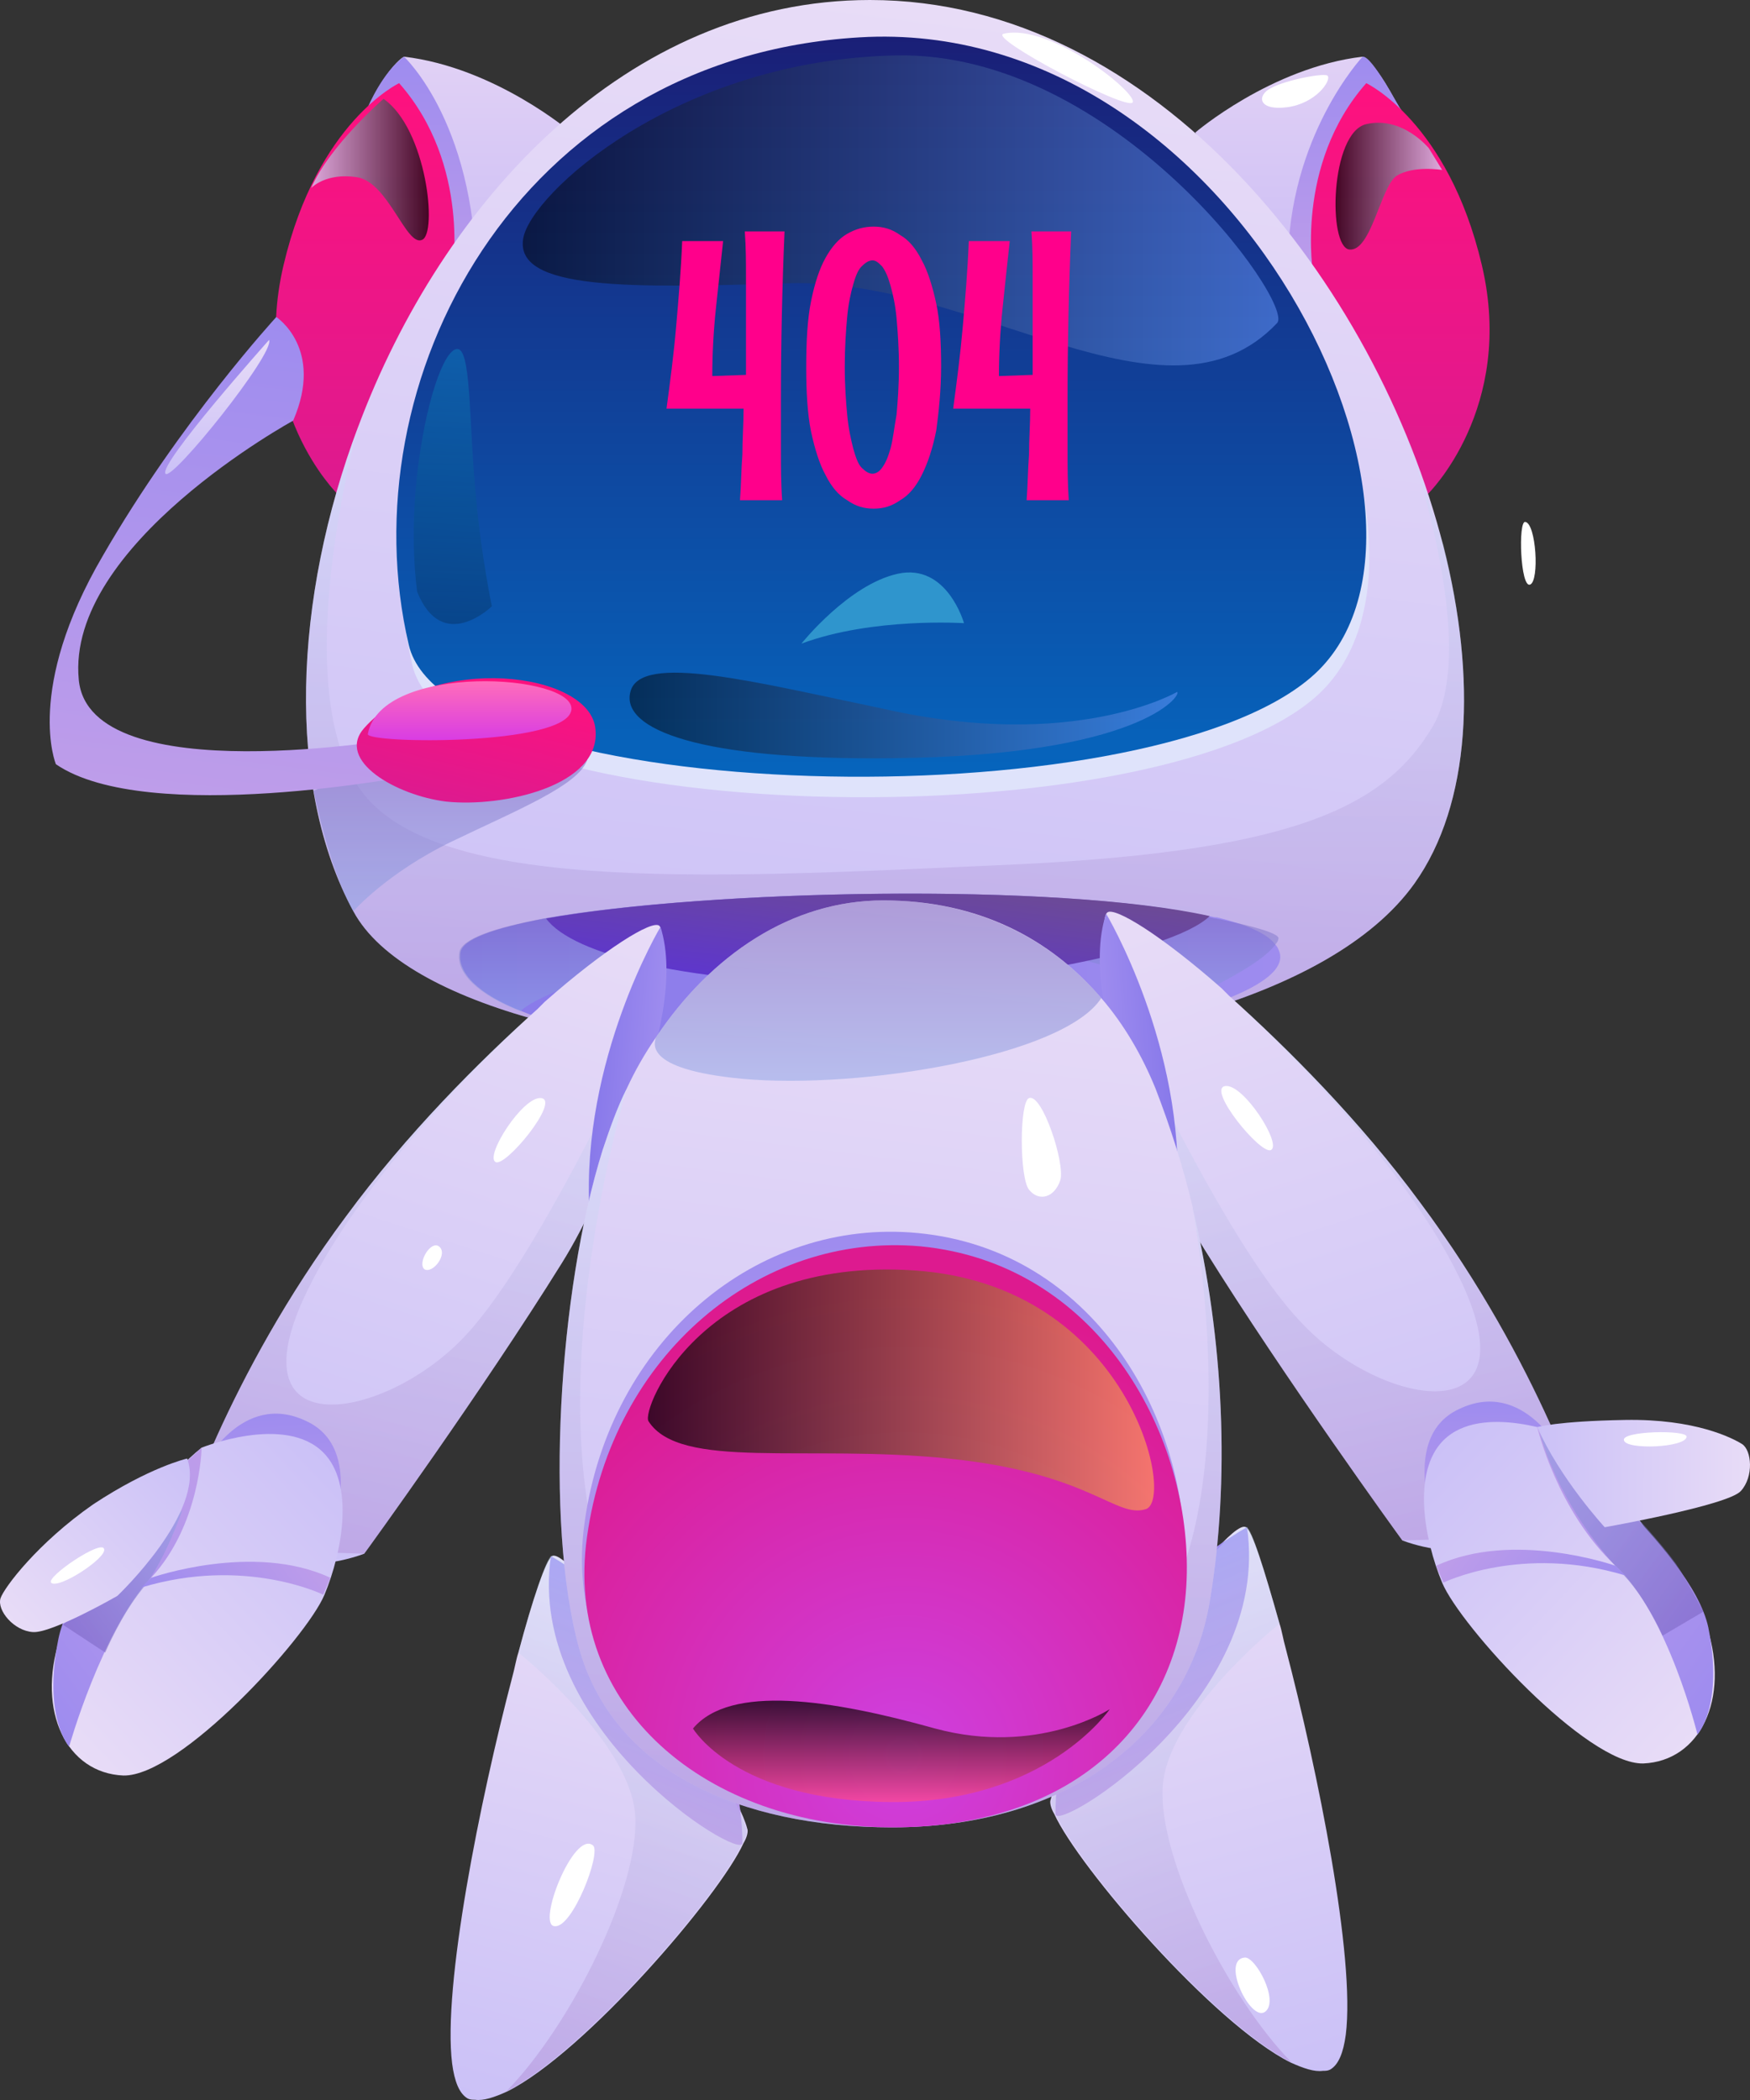 <svg width="50" height="60" viewBox="0 0 50 60" fill="none" xmlns="http://www.w3.org/2000/svg">
<rect x="0" y="0" width="50" height="60" fill="#333333" stroke="none"/>
<path d="M36.558 46.39C36.627 46.596 36.661 46.837 36.73 47.078C37.659 50.626 38.726 55.929 38.451 58.133C38.382 58.65 38.244 58.995 38.003 59.132C37.935 59.167 37.866 59.167 37.797 59.167C37.556 59.201 37.246 59.098 36.868 58.926C34.666 57.824 30.812 53.346 30.123 51.831C30.02 51.659 29.986 51.487 30.02 51.418C30.399 49.903 35.044 43.29 35.595 43.635C35.767 43.703 36.111 44.806 36.558 46.39Z" fill="url(#paint0_linear_61_3651)"/>
<path d="M30.158 51.831C30.158 52.382 36.352 48.594 35.629 43.635C35.629 43.635 30.123 46.631 30.158 51.831Z" fill="url(#paint1_linear_61_3651)"/>
<path opacity="0.3" d="M36.558 46.39C36.558 46.39 33.358 48.938 33.22 51.039C33.083 53.105 35.078 57.066 36.902 58.926C34.7 57.824 30.846 53.346 30.158 51.831C30.055 51.659 30.02 51.487 30.055 51.418C30.433 49.903 35.078 43.29 35.629 43.635C35.767 43.703 36.111 44.806 36.558 46.39Z" fill="url(#paint2_linear_61_3651)"/>
<path d="M14.811 47.216C14.742 47.423 14.707 47.664 14.639 47.905C13.709 51.452 12.643 56.756 12.918 58.96C12.987 59.477 13.124 59.821 13.365 59.959C13.434 59.993 13.503 59.993 13.572 59.993C13.813 60.028 14.122 59.925 14.501 59.752C16.703 58.65 20.557 54.173 21.245 52.658C21.349 52.486 21.383 52.313 21.349 52.245C20.97 50.729 16.325 44.117 15.774 44.461C15.602 44.565 15.223 45.667 14.811 47.216Z" fill="url(#paint3_linear_61_3651)"/>
<path d="M21.211 52.658C21.211 53.209 15.017 49.42 15.74 44.461C15.74 44.461 21.211 47.492 21.211 52.658Z" fill="url(#paint4_linear_61_3651)"/>
<path d="M16.944 52.727C17.185 52.933 16.359 55.103 15.843 55.034C15.327 55 16.393 52.279 16.944 52.727Z" fill="white"/>
<path d="M35.56 55.93C35.87 55.895 36.559 57.169 36.146 57.479C35.733 57.789 34.872 55.998 35.56 55.93Z" fill="white"/>
<path opacity="0.3" d="M14.811 47.216C14.811 47.216 18.011 49.765 18.148 51.866C18.286 53.932 16.29 57.893 14.467 59.752C16.669 58.65 20.523 54.173 21.211 52.658C21.314 52.486 21.349 52.313 21.314 52.245C20.936 50.729 16.29 44.117 15.74 44.461C15.602 44.565 15.224 45.667 14.811 47.216Z" fill="url(#paint5_linear_61_3651)"/>
<path d="M16.325 3.788C16.325 3.788 14.157 1.929 11.542 1.619C11.542 1.619 10.75 1.997 9.787 4.925C8.858 7.818 10.578 13.569 10.578 13.569L16.325 3.788Z" fill="url(#paint6_linear_61_3651)"/>
<path d="M10.509 3.065C10.509 3.065 10.922 2.066 11.542 1.619C11.542 1.619 13.71 3.616 13.606 8.403L12.987 9.058L10.509 3.065Z" fill="url(#paint7_linear_61_3651)"/>
<path d="M34.15 3.788C34.15 3.788 36.317 1.929 38.933 1.619C38.933 1.619 39.724 1.997 40.688 4.925C41.617 7.818 39.896 13.569 39.896 13.569L34.15 3.788Z" fill="url(#paint8_linear_61_3651)"/>
<path d="M38.932 1.619C38.932 1.619 36.799 3.892 36.799 7.577L37.625 8.093L40.034 3.134C39.999 3.134 39.208 1.584 38.932 1.619Z" fill="url(#paint9_linear_61_3651)"/>
<path d="M37.522 7.852C37.522 7.852 36.971 4.718 39.036 2.376C39.036 2.376 41.376 3.478 42.339 7.577C43.303 11.675 40.791 14.12 40.791 14.12L37.522 7.852Z" fill="url(#paint10_linear_61_3651)"/>
<path d="M12.918 7.852C12.918 7.852 13.469 4.718 11.404 2.376C11.404 2.376 9.064 3.478 8.101 7.577C7.137 11.675 9.649 14.12 9.649 14.12L12.918 7.852Z" fill="url(#paint11_linear_61_3651)"/>
<path d="M40.412 25.244C35.595 31.994 13.021 31.478 10.096 26.036C8.169 22.489 8.376 17.116 10.234 12.191C12.643 5.751 17.908 0 24.858 0C33.048 0 39.345 8.162 41.238 15.601C42.202 19.389 42.029 22.971 40.412 25.244Z" fill="url(#paint12_linear_61_3651)"/>
<path d="M11.783 19.011C12.849 23.591 32.704 24.108 37.556 19.941C42.408 15.773 35.423 0.999 24.652 1.653C14.845 2.239 10.028 11.468 11.783 19.011Z" fill="#DFE3FB"/>
<path d="M11.679 18.425C12.746 23.006 32.601 23.522 37.453 19.355C42.339 15.188 35.319 0.413 24.549 1.068C14.742 1.653 9.924 10.917 11.679 18.425Z" fill="url(#paint13_linear_61_3651)"/>
<path opacity="0.3" d="M40.412 25.244C35.595 31.994 13.021 31.477 10.096 26.036C8.169 22.489 8.376 17.116 10.234 12.191C10.165 12.467 8.273 19.389 10.2 22.42C12.161 25.519 19.972 25.106 28.368 24.727C36.765 24.383 39.517 23.143 40.928 20.767C42.029 18.907 40.928 14.809 40.412 13.121L41.238 15.566C42.202 19.389 42.029 22.971 40.412 25.244Z" fill="url(#paint14_linear_61_3651)"/>
<path d="M24.893 30.203C20.213 30.203 16.806 29.687 14.914 28.895C13.675 28.413 13.056 27.793 13.159 27.207C13.228 26.828 14.122 26.518 15.568 26.243C19.835 25.485 28.644 25.244 33.392 25.967C33.805 26.036 34.184 26.105 34.528 26.174C34.597 26.174 34.666 26.209 34.734 26.209H34.769C35.595 26.415 36.18 26.656 36.42 26.966C36.489 27.035 36.524 27.104 36.558 27.207C37.04 28.757 29.125 30.203 24.893 30.203Z" fill="url(#paint15_linear_61_3651)"/>
<path opacity="0.5" d="M36.524 26.828C36.524 26.863 36.489 26.932 36.455 26.966C36.008 27.62 34.115 28.447 34.115 28.447C34.115 28.447 26.958 25.52 21.142 26.828C15.327 28.137 14.88 28.895 14.88 28.895C13.641 28.413 13.021 27.793 13.125 27.207C13.193 26.828 14.088 26.518 15.533 26.243C19.8 25.485 28.609 25.244 33.358 25.967C33.84 26.071 34.322 26.14 34.7 26.243H34.734C35.939 26.484 36.593 26.691 36.524 26.828Z" fill="url(#paint16_linear_61_3651)"/>
<path d="M34.562 26.174C33.461 27.242 28.128 28.137 25.099 28.137C19.663 28.137 16.359 27.276 15.602 26.243C20.213 25.416 30.227 25.21 34.562 26.174Z" fill="url(#paint17_linear_61_3651)"/>
<path opacity="0.5" d="M10.096 26.036C10.096 26.036 11.06 24.934 12.918 24.039C14.776 23.143 16.497 22.454 16.772 21.731C17.047 21.008 11.645 21.421 11.645 21.421L8.961 22.592C8.961 22.592 9.374 24.762 10.096 26.036Z" fill="url(#paint18_linear_61_3651)"/>
<path d="M7.894 9.058C7.894 9.058 9.271 9.953 8.376 12.019C8.376 12.019 1.872 15.567 2.251 19.424C2.56 22.661 11.542 21.077 11.542 21.077L11.851 22.145C11.851 22.145 4.212 23.625 1.597 21.835C1.597 21.835 0.702 19.699 2.939 15.877C5.141 12.054 7.894 9.058 7.894 9.058Z" fill="url(#paint19_linear_61_3651)"/>
<path d="M10.406 20.801C9.58 21.731 11.335 22.73 12.746 22.902C14.363 23.074 17.185 22.454 17.013 20.836C16.875 19.183 12.333 18.632 10.406 20.801Z" fill="url(#paint20_linear_61_3651)"/>
<path opacity="0.5" d="M14.948 6.819C14.707 8.3 18.011 8.231 22.519 8.093C27.887 7.921 33.324 12.57 36.489 9.23C37.005 8.679 31.844 1.446 25.581 1.584C19.318 1.722 15.155 5.545 14.948 6.819Z" fill="url(#paint21_linear_61_3651)"/>
<path opacity="0.5" d="M18.011 19.768C17.735 20.836 19.972 21.731 25.512 21.662C32.532 21.593 33.771 19.871 33.633 19.768C33.633 19.768 30.708 21.49 25.237 20.25C21.59 19.493 18.286 18.632 18.011 19.768Z" fill="url(#paint22_linear_61_3651)"/>
<path opacity="0.3" d="M40.378 13.018L40.206 12.536C40.24 12.639 40.275 12.777 40.378 13.018Z" fill="url(#paint23_linear_61_3651)"/>
<path d="M28.678 0.964C28.196 1.068 32.188 3.168 32.36 2.927C32.532 2.686 30.02 0.654 28.678 0.964Z" fill="white"/>
<path d="M36.317 2.514C35.904 2.721 35.939 3.168 36.765 3.065C37.59 2.962 38.038 2.307 37.935 2.17C37.9 2.066 36.765 2.273 36.317 2.514Z" fill="white"/>
<path d="M43.578 14.912C43.371 14.878 43.44 16.806 43.716 16.703C43.991 16.6 43.888 14.947 43.578 14.912Z" fill="white"/>
<path d="M10.509 20.974C10.475 21.249 16.187 21.318 16.325 20.285C16.462 19.252 10.888 18.907 10.509 20.974Z" fill="url(#paint24_linear_61_3651)"/>
<path opacity="0.2" d="M11.92 16.91C11.92 16.91 11.679 15.36 11.954 13.259C12.23 11.158 12.78 9.815 13.124 9.987C13.469 10.194 13.4 12.226 13.606 14.258C13.744 15.842 14.053 17.323 14.053 17.323C14.053 17.323 12.643 18.701 11.92 16.91Z" fill="url(#paint25_linear_61_3651)"/>
<path opacity="0.72" d="M40.825 4.236C40.825 4.236 40.068 3.306 39.036 3.547C38.003 3.788 37.935 7.06 38.554 7.129C39.173 7.198 39.449 5.338 39.896 5.028C40.378 4.718 41.204 4.856 41.204 4.856L40.825 4.236Z" fill="url(#paint26_linear_61_3651)"/>
<path opacity="0.72" d="M8.892 5.372C8.892 5.372 9.305 4.925 10.2 5.063C11.094 5.2 11.61 7.06 12.058 6.853C12.505 6.681 12.195 3.685 10.957 2.824C10.957 2.824 9.408 4.167 8.892 5.372Z" fill="url(#paint27_linear_61_3651)"/>
<path d="M7.688 9.712C7.688 9.712 4.522 13.259 4.728 13.535C4.9 13.776 7.86 10.091 7.688 9.712Z" fill="url(#paint28_linear_61_3651)"/>
<path d="M18.665 28.963C18.252 30.995 17.426 33.888 16.049 36.093C13.778 39.743 10.509 44.255 10.406 44.392C8.823 44.978 7.171 44.599 6.139 44.255C5.52 44.048 5.107 43.807 5.107 43.807C5.107 43.807 6.449 39.364 9.89 34.749C11.61 32.407 13.675 30.341 15.361 28.826C15.361 28.826 15.361 28.826 15.396 28.791C15.43 28.757 15.43 28.757 15.464 28.723L15.499 28.688L15.533 28.654L15.568 28.619C17.288 27.104 18.63 26.277 18.837 26.45C18.974 26.587 18.94 27.552 18.665 28.963Z" fill="url(#paint29_linear_61_3651)"/>
<path opacity="0.3" d="M18.665 28.963C18.252 30.995 17.426 33.888 16.049 36.092C13.778 39.743 10.509 44.255 10.406 44.392L6.139 44.255C5.52 44.048 5.107 43.807 5.107 43.807C5.107 43.807 6.449 39.364 9.89 34.749C11.61 32.407 13.675 30.341 15.361 28.826C14.398 29.721 10.234 33.578 8.617 37.229C6.793 41.396 11.163 40.501 13.331 38.124C15.499 35.782 18.596 28.929 18.596 28.929L18.665 28.963Z" fill="url(#paint30_linear_61_3651)"/>
<path d="M14.157 33.2C13.847 33.027 14.948 31.305 15.464 31.374C16.015 31.443 14.432 33.372 14.157 33.2Z" fill="white"/>
<path d="M12.54 35.61C12.299 35.438 11.92 36.093 12.127 36.265C12.368 36.403 12.815 35.817 12.54 35.61Z" fill="white"/>
<path d="M5.795 41.913C5.795 41.913 6.896 39.709 8.754 40.604C10.613 41.465 9.271 44.496 9.271 44.496C9.271 44.496 6.793 45.632 5.072 43.841C5.072 43.807 5.313 43.049 5.795 41.913Z" fill="url(#paint31_linear_61_3651)"/>
<path d="M5.761 41.362C5.761 41.362 8.135 40.397 9.236 41.499C10.131 42.395 9.787 44.324 9.271 45.563C8.754 46.803 5.141 50.764 3.524 50.729C1.907 50.66 1.046 48.904 1.7 46.838C1.666 46.838 3.971 42.774 5.761 41.362Z" fill="url(#paint32_linear_61_3651)"/>
<path d="M5.761 41.362C5.761 41.362 5.726 43.566 4.315 45.081C2.905 46.597 1.975 49.903 1.975 49.903C1.975 49.903 1.218 49.076 1.666 46.838C2.113 44.599 5.761 41.362 5.761 41.362Z" fill="url(#paint33_linear_61_3651)"/>
<path opacity="0.5" d="M1.803 46.424L3.008 47.216C3.008 47.216 3.455 46.149 4.075 45.391C4.694 44.633 5.21 43.153 5.21 43.153L1.803 46.424Z" fill="url(#paint34_linear_61_3651)"/>
<path d="M5.348 41.672C5.348 41.672 4.281 41.913 2.664 42.98C1.081 44.082 0.117 45.357 0.014 45.667C-0.089 46.011 0.393 46.596 0.943 46.631C1.494 46.665 3.352 45.598 3.352 45.598C3.352 45.598 5.898 43.187 5.348 41.672Z" fill="url(#paint35_linear_61_3651)"/>
<path d="M4.315 45.081C4.315 45.081 7.24 44.048 9.443 45.081L9.236 45.563C9.236 45.563 6.999 44.461 4.04 45.357L4.315 45.081Z" fill="url(#paint36_linear_61_3651)"/>
<path d="M1.459 45.219C1.322 45.047 2.905 43.979 2.973 44.255C3.077 44.496 1.666 45.426 1.459 45.219Z" fill="white"/>
<path d="M18.871 26.484C18.871 26.484 16.6 30.272 16.841 34.612C16.841 34.577 19.766 29.273 18.871 26.484Z" fill="url(#paint37_linear_61_3651)"/>
<path d="M31.809 28.585C32.222 30.617 33.048 33.51 34.425 35.714C36.696 39.364 39.965 43.876 40.068 44.014C41.651 44.599 43.303 44.22 44.335 43.876C44.954 43.669 45.367 43.428 45.367 43.428C45.367 43.428 44.025 38.985 40.584 34.37C38.864 32.029 36.799 29.962 35.113 28.447C35.113 28.447 35.113 28.447 35.078 28.412C35.044 28.378 35.044 28.378 35.01 28.344L34.975 28.309L34.941 28.275L34.907 28.24C33.186 26.725 31.844 25.898 31.637 26.071C31.465 26.208 31.534 27.207 31.809 28.585Z" fill="url(#paint38_linear_61_3651)"/>
<path opacity="0.3" d="M31.809 28.585C32.222 30.617 33.048 33.51 34.425 35.714C36.696 39.364 39.965 43.876 40.068 44.014L44.335 43.876C44.954 43.669 45.367 43.428 45.367 43.428C45.367 43.428 44.025 38.986 40.584 34.371C38.864 32.029 36.799 29.962 35.113 28.447C36.076 29.342 40.24 33.2 41.857 36.85C43.681 41.017 39.311 40.122 37.143 37.746C34.941 35.438 31.844 28.585 31.844 28.585H31.809Z" fill="url(#paint39_linear_61_3651)"/>
<path d="M36.317 32.855C36.627 32.683 35.526 30.961 35.01 31.03C34.459 31.099 36.042 33.027 36.317 32.855Z" fill="white"/>
<path d="M44.645 41.568C44.645 41.568 43.544 39.364 41.685 40.26C39.827 41.121 41.169 44.151 41.169 44.151C41.169 44.151 43.647 45.288 45.367 43.497C45.367 43.462 45.161 42.67 44.645 41.568Z" fill="url(#paint40_linear_61_3651)"/>
<path d="M44.714 41.017C44.714 41.017 42.339 40.053 41.238 41.155C40.343 42.05 40.688 43.979 41.204 45.219C41.72 46.459 45.333 50.419 46.95 50.385C48.568 50.316 49.428 48.559 48.774 46.493C48.774 46.493 46.503 42.395 44.714 41.017Z" fill="url(#paint41_linear_61_3651)"/>
<path d="M43.922 40.776C43.922 40.776 44.473 43.152 46.159 44.737C47.673 46.149 48.499 49.558 48.499 49.558C48.499 49.558 49.256 48.732 48.808 46.493C48.327 44.255 43.922 40.776 43.922 40.776Z" fill="url(#paint42_linear_61_3651)"/>
<path opacity="0.5" d="M48.671 46.045L47.501 46.734C47.501 46.734 47.053 45.701 46.4 45.012C44.369 42.877 43.956 40.776 43.956 40.776L46.709 43.29C46.709 43.29 47.398 44.013 47.879 44.668C48.12 45.012 48.671 46.045 48.671 46.045Z" fill="url(#paint43_linear_61_3651)"/>
<path d="M43.922 40.776C43.922 40.776 44.473 40.604 46.434 40.57C48.43 40.535 49.497 41.086 49.772 41.258C50.047 41.431 50.116 42.188 49.737 42.602C49.359 43.015 45.849 43.635 45.849 43.635C45.849 43.635 44.576 42.257 43.922 40.776Z" fill="url(#paint44_linear_61_3651)"/>
<path d="M46.159 44.737C46.159 44.737 43.234 43.704 41.032 44.737L41.238 45.219C41.238 45.219 43.475 44.117 46.434 45.012L46.159 44.737Z" fill="url(#paint45_linear_61_3651)"/>
<path d="M48.189 41.052C48.223 40.845 46.296 40.88 46.4 41.155C46.468 41.431 48.155 41.362 48.189 41.052Z" fill="white"/>
<path d="M31.603 26.105C31.603 26.105 33.874 29.893 33.633 34.233C33.633 34.233 30.674 28.929 31.603 26.105Z" fill="url(#paint46_linear_61_3651)"/>
<path d="M22.897 18.39C22.897 18.39 24.239 16.703 25.65 16.393C27.061 16.083 27.543 17.805 27.543 17.805C27.543 17.805 24.927 17.633 22.897 18.39Z" fill="#2F95CD"/>
<path d="M22.415 6.612C22.347 8.231 22.312 9.815 22.312 11.399C22.312 11.882 22.312 12.364 22.312 12.846C22.312 13.328 22.312 13.81 22.347 14.292H21.142C21.177 13.845 21.177 13.431 21.211 12.984C21.211 12.536 21.245 12.123 21.245 11.675H19.043C19.146 10.917 19.25 10.125 19.318 9.333C19.387 8.541 19.456 7.749 19.491 6.888H20.66C20.592 7.508 20.523 8.162 20.454 8.816C20.385 9.471 20.351 10.125 20.351 10.745L21.314 10.711C21.314 10.47 21.314 10.194 21.314 9.953C21.314 9.712 21.314 9.436 21.314 9.195C21.314 8.782 21.314 8.334 21.314 7.921C21.314 7.508 21.314 7.06 21.28 6.612H22.415Z" fill="#FF008B"/>
<path d="M26.889 10.47C26.889 11.158 26.82 11.778 26.751 12.295C26.648 12.812 26.51 13.225 26.338 13.569C26.166 13.914 25.96 14.155 25.719 14.292C25.478 14.464 25.237 14.533 24.962 14.533C24.686 14.533 24.446 14.464 24.205 14.292C23.964 14.155 23.757 13.914 23.585 13.569C23.413 13.259 23.276 12.812 23.172 12.329C23.069 11.813 23.035 11.193 23.035 10.504C23.035 9.746 23.069 9.126 23.172 8.61C23.276 8.093 23.413 7.68 23.585 7.37C23.757 7.06 23.964 6.819 24.205 6.681C24.446 6.543 24.686 6.475 24.962 6.475C25.237 6.475 25.478 6.543 25.719 6.716C25.96 6.853 26.166 7.095 26.338 7.439C26.51 7.749 26.648 8.197 26.751 8.679C26.854 9.161 26.889 9.781 26.889 10.47ZM25.684 10.47C25.684 9.953 25.65 9.471 25.616 9.092C25.581 8.713 25.512 8.403 25.444 8.162C25.375 7.921 25.306 7.749 25.203 7.611C25.099 7.508 25.03 7.439 24.927 7.439C24.824 7.439 24.721 7.508 24.618 7.611C24.514 7.714 24.446 7.887 24.377 8.128C24.308 8.369 24.239 8.679 24.205 9.058C24.17 9.436 24.136 9.919 24.136 10.47C24.136 11.021 24.17 11.468 24.205 11.847C24.239 12.226 24.308 12.536 24.377 12.812C24.446 13.053 24.514 13.259 24.618 13.363C24.721 13.466 24.824 13.535 24.927 13.535C25.03 13.535 25.134 13.466 25.203 13.363C25.306 13.225 25.375 13.053 25.444 12.812C25.512 12.57 25.547 12.226 25.616 11.847C25.65 11.468 25.684 11.021 25.684 10.47Z" fill="#FF008B"/>
<path d="M30.605 6.612C30.536 8.231 30.502 9.815 30.502 11.399C30.502 11.882 30.502 12.364 30.502 12.846C30.502 13.328 30.502 13.81 30.536 14.292H29.332C29.366 13.845 29.366 13.431 29.401 12.984C29.401 12.536 29.435 12.123 29.435 11.675H27.233C27.336 10.917 27.439 10.125 27.508 9.333C27.577 8.541 27.646 7.749 27.68 6.888H28.85C28.781 7.508 28.713 8.162 28.644 8.816C28.575 9.471 28.541 10.125 28.541 10.745L29.504 10.711C29.504 10.47 29.504 10.194 29.504 9.953C29.504 9.712 29.504 9.436 29.504 9.195C29.504 8.782 29.504 8.334 29.504 7.921C29.504 7.508 29.504 7.06 29.47 6.612H30.605Z" fill="#FF008B"/>
<path d="M34.562 45.77C33.909 49.627 30.433 52.21 25.478 52.21C21.142 52.21 17.495 50.592 16.531 47.044C15.568 43.497 15.946 36.919 17.219 32.855C17.426 32.235 17.632 31.65 17.908 31.099C18.148 30.582 18.424 30.1 18.733 29.652C20.316 27.276 22.622 25.726 25.237 25.726C27.956 25.726 30.02 26.828 31.465 28.516C32.119 29.274 32.635 30.169 33.014 31.099C33.427 32.166 33.805 33.337 34.081 34.508V34.543C34.975 38.262 35.147 42.326 34.562 45.77Z" fill="url(#paint47_linear_61_3651)"/>
<path opacity="0.3" d="M34.562 45.77C33.909 49.627 30.433 52.21 25.478 52.21C21.142 52.21 17.495 50.591 16.531 47.044C15.568 43.497 15.946 36.919 17.219 32.855C17.426 32.235 17.632 31.65 17.908 31.099C17.908 31.099 15.292 39.777 17.391 45.322C19.491 50.867 29.229 50.729 32.532 47.044C35.663 43.566 34.218 35.335 34.081 34.543C34.975 38.262 35.147 42.326 34.562 45.77Z" fill="url(#paint48_linear_61_3651)"/>
<path d="M16.703 43.497C17.426 38.297 21.624 34.784 26.235 35.231C31.224 35.714 33.908 40.466 33.84 44.565C33.771 48.663 30.777 51.831 25.444 51.831C20.075 51.797 16.015 48.353 16.703 43.497Z" fill="url(#paint49_linear_61_3651)"/>
<path d="M16.772 43.91C17.495 38.71 21.693 35.197 26.304 35.61C31.293 36.093 33.977 40.845 33.909 44.943C33.84 49.042 30.846 52.21 25.512 52.21C20.179 52.21 16.084 48.766 16.772 43.91Z" fill="url(#paint50_radial_61_3651)"/>
<path opacity="0.5" d="M31.465 28.516C30.399 30.169 24.583 31.133 21.211 30.823C18.286 30.548 18.733 29.756 18.733 29.652C20.316 27.276 22.622 25.726 25.237 25.726C27.956 25.726 30.055 26.863 31.465 28.516Z" fill="url(#paint51_linear_61_3651)"/>
<path d="M29.401 31.374C29.125 31.477 29.125 33.647 29.401 33.992C29.676 34.336 30.124 34.233 30.296 33.716C30.434 33.234 29.78 31.236 29.401 31.374Z" fill="white"/>
<path opacity="0.72" d="M18.527 40.604C19.422 42.016 23.035 41.258 27.095 41.672C31.156 42.085 31.878 43.394 32.739 43.118C33.599 42.843 32.257 36.712 26.132 36.299C20.076 35.886 18.321 40.26 18.527 40.604Z" fill="url(#paint52_linear_61_3651)"/>
<path opacity="0.72" d="M19.8 49.386C19.8 49.386 21.005 51.453 25.444 51.487C29.882 51.521 31.706 48.835 31.706 48.835C31.706 48.835 29.642 50.178 26.717 49.386C23.757 48.56 20.867 48.112 19.8 49.386Z" fill="url(#paint53_linear_61_3651)"/>
<defs>
<linearGradient id="paint0_linear_61_3651" x1="36.159" y1="59.608" x2="32.105" y2="44.532" gradientUnits="userSpaceOnUse">
<stop stop-color="#CBC1F7"/>
<stop offset="1" stop-color="#E8DCF7"/>
</linearGradient>
<linearGradient id="paint1_linear_61_3651" x1="33.96" y1="50.377" x2="31.832" y2="45.165" gradientUnits="userSpaceOnUse">
<stop stop-color="#BE9DEA"/>
<stop offset="1" stop-color="#9E8CEF"/>
</linearGradient>
<linearGradient id="paint2_linear_61_3651" x1="37.384" y1="58.713" x2="31.833" y2="45.118" gradientUnits="userSpaceOnUse">
<stop stop-color="#9D68C2"/>
<stop offset="1" stop-color="#CCEDFF"/>
</linearGradient>
<linearGradient id="paint3_linear_61_3651" x1="15.203" y1="60.458" x2="19.256" y2="45.382" gradientUnits="userSpaceOnUse">
<stop stop-color="#CBC1F7"/>
<stop offset="1" stop-color="#E8DCF7"/>
</linearGradient>
<linearGradient id="paint4_linear_61_3651" x1="17.402" y1="51.225" x2="19.53" y2="46.014" gradientUnits="userSpaceOnUse">
<stop stop-color="#BE9DEA"/>
<stop offset="1" stop-color="#9E8CEF"/>
</linearGradient>
<linearGradient id="paint5_linear_61_3651" x1="13.977" y1="59.562" x2="19.529" y2="45.967" gradientUnits="userSpaceOnUse">
<stop stop-color="#9D68C2"/>
<stop offset="1" stop-color="#CCEDFF"/>
</linearGradient>
<linearGradient id="paint6_linear_61_3651" x1="12.925" y1="13.556" x2="12.925" y2="1.614" gradientUnits="userSpaceOnUse">
<stop stop-color="#B9ACF4"/>
<stop offset="1" stop-color="#E1D1F5"/>
</linearGradient>
<linearGradient id="paint7_linear_61_3651" x1="12.07" y1="9.044" x2="12.07" y2="1.614" gradientUnits="userSpaceOnUse">
<stop stop-color="#BE9DEA"/>
<stop offset="1" stop-color="#9E8CEF"/>
</linearGradient>
<linearGradient id="paint8_linear_61_3651" x1="37.536" y1="13.556" x2="37.536" y2="1.614" gradientUnits="userSpaceOnUse">
<stop stop-color="#B9ACF4"/>
<stop offset="1" stop-color="#E1D1F5"/>
</linearGradient>
<linearGradient id="paint9_linear_61_3651" x1="38.403" y1="8.105" x2="38.403" y2="1.613" gradientUnits="userSpaceOnUse">
<stop stop-color="#BE9DEA"/>
<stop offset="1" stop-color="#9E8CEF"/>
</linearGradient>
<linearGradient id="paint10_linear_61_3651" x1="40.015" y1="14.127" x2="40.015" y2="2.394" gradientUnits="userSpaceOnUse">
<stop stop-color="#DD1A8F"/>
<stop offset="1" stop-color="#FE117E"/>
</linearGradient>
<linearGradient id="paint11_linear_61_3651" x1="10.445" y1="14.127" x2="10.445" y2="2.394" gradientUnits="userSpaceOnUse">
<stop stop-color="#DD1A8F"/>
<stop offset="1" stop-color="#FE117E"/>
</linearGradient>
<linearGradient id="paint12_linear_61_3651" x1="23.943" y1="30.494" x2="27.743" y2="0.266" gradientUnits="userSpaceOnUse">
<stop stop-color="#CBC1F7"/>
<stop offset="1" stop-color="#E8DCF7"/>
</linearGradient>
<linearGradient id="paint13_linear_61_3651" x1="25.181" y1="22.207" x2="25.181" y2="1.055" gradientUnits="userSpaceOnUse">
<stop stop-color="#0665BD"/>
<stop offset="1" stop-color="#1A1F77"/>
</linearGradient>
<linearGradient id="paint14_linear_61_3651" x1="25.285" y1="30.214" x2="25.285" y2="12.196" gradientUnits="userSpaceOnUse">
<stop stop-color="#9D68C2"/>
<stop offset="1" stop-color="#CCEDFF"/>
</linearGradient>
<linearGradient id="paint15_linear_61_3651" x1="13.151" y1="27.872" x2="36.611" y2="27.872" gradientUnits="userSpaceOnUse">
<stop stop-color="#8879EA"/>
<stop offset="1" stop-color="#9E8CEF"/>
</linearGradient>
<linearGradient id="paint16_linear_61_3651" x1="24.847" y1="28.919" x2="24.847" y2="25.534" gradientUnits="userSpaceOnUse">
<stop stop-color="#8DA4E5"/>
<stop offset="1" stop-color="#755CBB"/>
</linearGradient>
<linearGradient id="paint17_linear_61_3651" x1="24.787" y1="28.44" x2="25.229" y2="24.931" gradientUnits="userSpaceOnUse">
<stop stop-color="#5E36CC"/>
<stop offset="1" stop-color="#6C4A96"/>
</linearGradient>
<linearGradient id="paint18_linear_61_3651" x1="12.871" y1="26.037" x2="12.871" y2="21.288" gradientUnits="userSpaceOnUse">
<stop stop-color="#8DA4E5"/>
<stop offset="1" stop-color="#755CBB"/>
</linearGradient>
<linearGradient id="paint19_linear_61_3651" x1="6.43" y1="22.934" x2="8.172" y2="9.079" gradientUnits="userSpaceOnUse">
<stop stop-color="#BE9DEA"/>
<stop offset="1" stop-color="#9E8CEF"/>
</linearGradient>
<linearGradient id="paint20_linear_61_3651" x1="13.181" y1="23.016" x2="14.077" y2="19.215" gradientUnits="userSpaceOnUse">
<stop stop-color="#DD1A8F"/>
<stop offset="1" stop-color="#FE117E"/>
</linearGradient>
<linearGradient id="paint21_linear_61_3651" x1="14.92" y1="6.032" x2="36.54" y2="6.032" gradientUnits="userSpaceOnUse">
<stop/>
<stop offset="1" stop-color="#6A9BFF"/>
</linearGradient>
<linearGradient id="paint22_linear_61_3651" x1="17.976" y1="20.448" x2="33.646" y2="20.448" gradientUnits="userSpaceOnUse">
<stop/>
<stop offset="1" stop-color="#6A9BFF"/>
</linearGradient>
<linearGradient id="paint23_linear_61_3651" x1="40.28" y1="13.02" x2="40.28" y2="12.531" gradientUnits="userSpaceOnUse">
<stop stop-color="#9D68C2"/>
<stop offset="1" stop-color="#CCEDFF"/>
</linearGradient>
<linearGradient id="paint24_linear_61_3651" x1="13.422" y1="21.125" x2="13.422" y2="19.467" gradientUnits="userSpaceOnUse">
<stop stop-color="#D93DE3"/>
<stop offset="1" stop-color="#FF6DBA"/>
</linearGradient>
<linearGradient id="paint25_linear_61_3651" x1="12.833" y1="17.832" x2="13.37" y2="10.007" gradientUnits="userSpaceOnUse">
<stop/>
<stop offset="1" stop-color="#00E3FF"/>
</linearGradient>
<linearGradient id="paint26_linear_61_3651" x1="38.152" y1="5.329" x2="41.202" y2="5.329" gradientUnits="userSpaceOnUse">
<stop/>
<stop offset="1" stop-color="#D4E2FF"/>
</linearGradient>
<linearGradient id="paint27_linear_61_3651" x1="8.891" y1="4.858" x2="12.253" y2="4.858" gradientUnits="userSpaceOnUse">
<stop stop-color="#D4E2FF"/>
<stop offset="1"/>
</linearGradient>
<linearGradient id="paint28_linear_61_3651" x1="6.155" y1="13.569" x2="6.219" y2="9.693" gradientUnits="userSpaceOnUse">
<stop stop-color="#CBC1F7"/>
<stop offset="1" stop-color="#E8DCF7"/>
</linearGradient>
<linearGradient id="paint29_linear_61_3651" x1="9.101" y1="45.231" x2="15.548" y2="25.387" gradientUnits="userSpaceOnUse">
<stop stop-color="#CBC1F7"/>
<stop offset="1" stop-color="#E8DCF7"/>
</linearGradient>
<linearGradient id="paint30_linear_61_3651" x1="10.217" y1="45.045" x2="13.487" y2="27.958" gradientUnits="userSpaceOnUse">
<stop stop-color="#9D68C2"/>
<stop offset="1" stop-color="#CCEDFF"/>
</linearGradient>
<linearGradient id="paint31_linear_61_3651" x1="7.476" y1="44.833" x2="7.314" y2="40.401" gradientUnits="userSpaceOnUse">
<stop stop-color="#BE9DEA"/>
<stop offset="1" stop-color="#9E8CEF"/>
</linearGradient>
<linearGradient id="paint32_linear_61_3651" x1="9.563" y1="41.871" x2="1.529" y2="49.477" gradientUnits="userSpaceOnUse">
<stop stop-color="#CBC1F7"/>
<stop offset="1" stop-color="#E8DCF7"/>
</linearGradient>
<linearGradient id="paint33_linear_61_3651" x1="7.124" y1="43.239" x2="0.588" y2="48.037" gradientUnits="userSpaceOnUse">
<stop stop-color="#BE9DEA"/>
<stop offset="1" stop-color="#9E8CEF"/>
</linearGradient>
<linearGradient id="paint34_linear_61_3651" x1="5.78" y1="43.907" x2="1.994" y2="46.686" gradientUnits="userSpaceOnUse">
<stop stop-color="#8DA4E5"/>
<stop offset="1" stop-color="#755CBB"/>
</linearGradient>
<linearGradient id="paint35_linear_61_3651" x1="5.517" y1="41.847" x2="0.533" y2="46.567" gradientUnits="userSpaceOnUse">
<stop stop-color="#CBC1F7"/>
<stop offset="1" stop-color="#E8DCF7"/>
</linearGradient>
<linearGradient id="paint36_linear_61_3651" x1="8.621" y1="43.979" x2="4.997" y2="46.638" gradientUnits="userSpaceOnUse">
<stop stop-color="#BE9DEA"/>
<stop offset="1" stop-color="#9E8CEF"/>
</linearGradient>
<linearGradient id="paint37_linear_61_3651" x1="17.022" y1="30.475" x2="18.86" y2="30.594" gradientUnits="userSpaceOnUse">
<stop stop-color="#8879EA"/>
<stop offset="1" stop-color="#9E8CEF"/>
</linearGradient>
<linearGradient id="paint38_linear_61_3651" x1="41.36" y1="44.879" x2="34.913" y2="25.034" gradientUnits="userSpaceOnUse">
<stop stop-color="#CBC1F7"/>
<stop offset="1" stop-color="#E8DCF7"/>
</linearGradient>
<linearGradient id="paint39_linear_61_3651" x1="40.243" y1="44.692" x2="36.973" y2="27.605" gradientUnits="userSpaceOnUse">
<stop stop-color="#9D68C2"/>
<stop offset="1" stop-color="#CCEDFF"/>
</linearGradient>
<linearGradient id="paint40_linear_61_3651" x1="42.985" y1="44.48" x2="43.147" y2="40.049" gradientUnits="userSpaceOnUse">
<stop stop-color="#BE9DEA"/>
<stop offset="1" stop-color="#9E8CEF"/>
</linearGradient>
<linearGradient id="paint41_linear_61_3651" x1="40.898" y1="41.518" x2="48.931" y2="49.124" gradientUnits="userSpaceOnUse">
<stop stop-color="#CBC1F7"/>
<stop offset="1" stop-color="#E8DCF7"/>
</linearGradient>
<linearGradient id="paint42_linear_61_3651" x1="42.641" y1="42.543" x2="49.793" y2="47.792" gradientUnits="userSpaceOnUse">
<stop stop-color="#BE9DEA"/>
<stop offset="1" stop-color="#9E8CEF"/>
</linearGradient>
<linearGradient id="paint43_linear_61_3651" x1="43.14" y1="41.864" x2="48.734" y2="45.969" gradientUnits="userSpaceOnUse">
<stop stop-color="#8DA4E5"/>
<stop offset="1" stop-color="#755CBB"/>
</linearGradient>
<linearGradient id="paint44_linear_61_3651" x1="43.926" y1="42.075" x2="50.016" y2="42.119" gradientUnits="userSpaceOnUse">
<stop stop-color="#CBC1F7"/>
<stop offset="1" stop-color="#E8DCF7"/>
</linearGradient>
<linearGradient id="paint45_linear_61_3651" x1="41.84" y1="43.626" x2="45.463" y2="46.286" gradientUnits="userSpaceOnUse">
<stop stop-color="#BE9DEA"/>
<stop offset="1" stop-color="#9E8CEF"/>
</linearGradient>
<linearGradient id="paint46_linear_61_3651" x1="33.439" y1="30.122" x2="31.601" y2="30.242" gradientUnits="userSpaceOnUse">
<stop stop-color="#8879EA"/>
<stop offset="1" stop-color="#9E8CEF"/>
</linearGradient>
<linearGradient id="paint47_linear_61_3651" x1="24.108" y1="52.191" x2="27.409" y2="25.931" gradientUnits="userSpaceOnUse">
<stop stop-color="#CBC1F7"/>
<stop offset="1" stop-color="#E8DCF7"/>
</linearGradient>
<linearGradient id="paint48_linear_61_3651" x1="25.447" y1="52.236" x2="25.447" y2="31.108" gradientUnits="userSpaceOnUse">
<stop stop-color="#9D68C2"/>
<stop offset="1" stop-color="#CCEDFF"/>
</linearGradient>
<linearGradient id="paint49_linear_61_3651" x1="25.245" y1="51.807" x2="25.245" y2="35.166" gradientUnits="userSpaceOnUse">
<stop stop-color="#BE9DEA"/>
<stop offset="1" stop-color="#9E8CEF"/>
</linearGradient>
<radialGradient id="paint50_radial_61_3651" cx="0" cy="0" r="1" gradientUnits="userSpaceOnUse" gradientTransform="translate(25.813 50.181) scale(13.278 13.289)">
<stop stop-color="#CE40E0"/>
<stop offset="1" stop-color="#DD1A8F"/>
</radialGradient>
<linearGradient id="paint51_linear_61_3651" x1="25.083" y1="30.884" x2="25.083" y2="25.734" gradientUnits="userSpaceOnUse">
<stop stop-color="#8DA4E5"/>
<stop offset="1" stop-color="#755CBB"/>
</linearGradient>
<linearGradient id="paint52_linear_61_3651" x1="18.517" y1="39.719" x2="32.975" y2="39.719" gradientUnits="userSpaceOnUse">
<stop/>
<stop offset="1" stop-color="#FF955C"/>
</linearGradient>
<linearGradient id="paint53_linear_61_3651" x1="25.745" y1="51.477" x2="25.745" y2="48.594" gradientUnits="userSpaceOnUse">
<stop stop-color="#FF4B90"/>
<stop offset="1"/>
</linearGradient>
</defs>
</svg>
